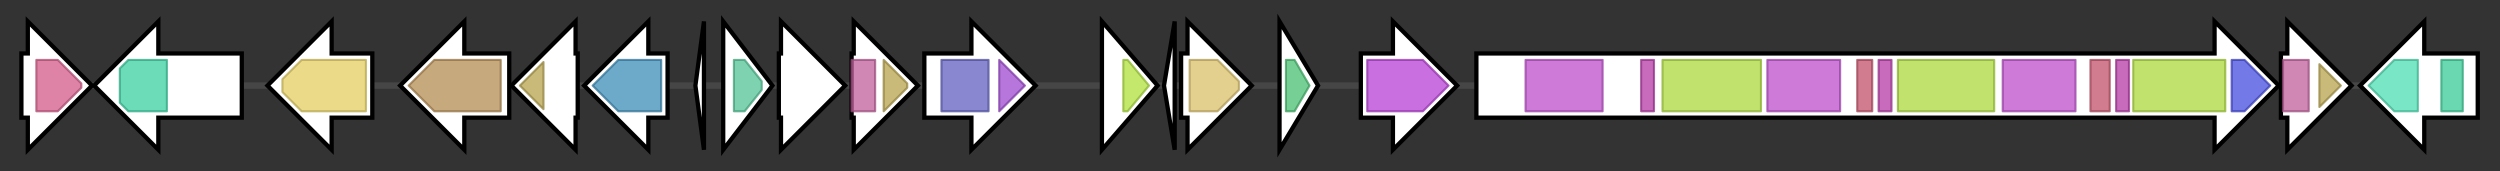 <svg version="1.1" baseProfile="full" xmlns="http://www.w3.org/2000/svg" width="1168.4" height="80">
	<rect width="100%" height="100%" fill="#333333" stroke="none"/>
	<g>
		<line x1="10" y1="40.0" x2="1158.4" y2="40.0" style="stroke:rgb(70,70,70); stroke-width:3 "/>
		<g>
			<title> (SSCG_00130)
beta-lactamase</title>
			<polygon class=" (SSCG_00130)
beta-lactamase" points="10,25 13,25 13,10 43,40 13,70 13,55 10,55" fill="rgb(255,255,255)" fill-opacity="1.0" stroke="rgb(0,0,0)" stroke-width="2"  />
			<g>
				<title>Beta-lactamase2 (PF13354)
"Beta-lactamase enzyme family"</title>
				<polygon class="PF13354" points="17,28 27,28 38,39 38,41 27,52 17,52" stroke-linejoin="round" width="21" height="24" fill="rgb(210,90,135)" stroke="rgb(168,72,108)" stroke-width="1" opacity="0.75" />
			</g>
		</g>
		<g>
			<title> (SSCG_00131)
D-alanyl-D-alanine carboxypeptidase</title>
			<polygon class=" (SSCG_00131)
D-alanyl-D-alanine carboxypeptidase" points="113,25 74,25 74,10 44,40 74,70 74,55 113,55" fill="rgb(255,255,255)" fill-opacity="1.0" stroke="rgb(0,0,0)" stroke-width="2"  />
			<g>
				<title>Peptidase_S11 (PF00768)
"D-alanyl-D-alanine carboxypeptidase"</title>
				<polygon class="PF00768" points="56,32 60,28 78,28 78,52 60,52 56,48" stroke-linejoin="round" width="22" height="24" fill="rgb(58,207,160)" stroke="rgb(46,165,128)" stroke-width="1" opacity="0.75" />
			</g>
		</g>
		<g>
			<title> (SSCG_00132)
cephamycin export protein cmcT</title>
			<polygon class=" (SSCG_00132)
cephamycin export protein cmcT" points="174,25 155,25 155,10 125,40 155,70 155,55 174,55" fill="rgb(255,255,255)" fill-opacity="1.0" stroke="rgb(0,0,0)" stroke-width="2"  />
			<g>
				<title>MFS_1 (PF07690)
"Major Facilitator Superfamily"</title>
				<polygon class="PF07690" points="132,37 141,28 171,28 171,52 141,52 132,43" stroke-linejoin="round" width="39" height="24" fill="rgb(228,207,98)" stroke="rgb(182,165,78)" stroke-width="1" opacity="0.75" />
			</g>
		</g>
		<g>
			<title> (SSCG_00133)
aldehyde dehydrogenase</title>
			<polygon class=" (SSCG_00133)
aldehyde dehydrogenase" points="238,25 217,25 217,10 187,40 217,70 217,55 238,55" fill="rgb(255,255,255)" fill-opacity="1.0" stroke="rgb(0,0,0)" stroke-width="2"  />
			<g>
				<title>Aldedh (PF00171)
"Aldehyde dehydrogenase family"</title>
				<polygon class="PF00171" points="191,40 203,28 234,28 234,52 203,52" stroke-linejoin="round" width="46" height="24" fill="rgb(180,140,83)" stroke="rgb(144,112,66)" stroke-width="1" opacity="0.75" />
			</g>
		</g>
		<g>
			<title> (SSCG_00134)
deacetoxycephalosporin C synthetase</title>
			<polygon class=" (SSCG_00134)
deacetoxycephalosporin C synthetase" points="270,25 269,25 269,10 239,40 269,70 269,55 270,55" fill="rgb(255,255,255)" fill-opacity="1.0" stroke="rgb(0,0,0)" stroke-width="2"  />
			<g>
				<title>2OG-FeII_Oxy (PF03171)
"2OG-Fe(II) oxygenase superfamily"</title>
				<polygon class="PF03171" points="243,40 254,29 254,51 243,40" stroke-linejoin="round" width="11" height="24" fill="rgb(182,163,77)" stroke="rgb(145,130,61)" stroke-width="1" opacity="0.75" />
			</g>
		</g>
		<g>
			<title> (SSCG_00135)
isopenicillin N epimerase</title>
			<polygon class=" (SSCG_00135)
isopenicillin N epimerase" points="312,25 303,25 303,10 273,40 303,70 303,55 312,55" fill="rgb(255,255,255)" fill-opacity="1.0" stroke="rgb(0,0,0)" stroke-width="2"  />
			<g>
				<title>Aminotran_5 (PF00266)
"Aminotransferase class-V"</title>
				<polygon class="PF00266" points="277,40 289,28 309,28 309,52 289,52" stroke-linejoin="round" width="35" height="24" fill="rgb(61,141,184)" stroke="rgb(48,112,147)" stroke-width="1" opacity="0.75" />
			</g>
		</g>
		<g>
			<title> (SSCG_00136)
hypothetical protein</title>
			<polygon class=" (SSCG_00136)
hypothetical protein" points="325,40 329,10 329,70" fill="rgb(255,255,255)" fill-opacity="1.0" stroke="rgb(0,0,0)" stroke-width="2"  />
		</g>
		<g>
			<title> (SSCG_00137)
conserved hypothetical protein</title>
			<polygon class=" (SSCG_00137)
conserved hypothetical protein" points="338,10 361,40 338,70" fill="rgb(255,255,255)" fill-opacity="1.0" stroke="rgb(0,0,0)" stroke-width="2"  />
			<g>
				<title>RMNT_CmcI (PF04989)
"Rhamnosyl O-methyltransferase/CmcI"</title>
				<polygon class="PF04989" points="343,28 348,28 356,38 356,42 348,52 343,52" stroke-linejoin="round" width="13" height="24" fill="rgb(83,195,150)" stroke="rgb(66,156,120)" stroke-width="1" opacity="0.75" />
			</g>
		</g>
		<g>
			<title> (SSCG_00138)
7-alpha-cephem-methoxylase P8 chain</title>
			<polygon class=" (SSCG_00138)
7-alpha-cephem-methoxylase P8 chain" points="364,25 365,25 365,10 395,40 365,70 365,55 364,55" fill="rgb(255,255,255)" fill-opacity="1.0" stroke="rgb(0,0,0)" stroke-width="2"  />
		</g>
		<g>
			<title> (SSCG_00139)
deacetoxycephalosporin C hydroxylase</title>
			<polygon class=" (SSCG_00139)
deacetoxycephalosporin C hydroxylase" points="398,25 399,25 399,10 429,40 399,70 399,55 398,55" fill="rgb(255,255,255)" fill-opacity="1.0" stroke="rgb(0,0,0)" stroke-width="2"  />
			<g>
				<title>DIOX_N (PF14226)
"non-haem dioxygenase in morphine synthesis N-terminal"</title>
				<rect class="PF14226" x="398" y="28" stroke-linejoin="round" width="11" height="24" fill="rgb(193,95,155)" stroke="rgb(154,76,124)" stroke-width="1" opacity="0.75" />
			</g>
			<g>
				<title>2OG-FeII_Oxy (PF03171)
"2OG-Fe(II) oxygenase superfamily"</title>
				<polygon class="PF03171" points="413,28 413,28 424,39 424,41 413,52 413,52" stroke-linejoin="round" width="11" height="24" fill="rgb(182,163,77)" stroke="rgb(145,130,61)" stroke-width="1" opacity="0.75" />
			</g>
		</g>
		<g>
			<title> (SSCG_00140)
3'-hydroxymethylcephem-O-carbamoyltransferase</title>
			<polygon class=" (SSCG_00140)
3'-hydroxymethylcephem-O-carbamoyltransferase" points="432,25 454,25 454,10 484,40 454,70 454,55 432,55" fill="rgb(255,255,255)" fill-opacity="1.0" stroke="rgb(0,0,0)" stroke-width="2"  />
			<g>
				<title>Carbam_trans_N (PF02543)
"Carbamoyltransferase N-terminus"</title>
				<rect class="PF02543" x="440" y="28" stroke-linejoin="round" width="22" height="24" fill="rgb(97,95,191)" stroke="rgb(77,76,152)" stroke-width="1" opacity="0.75" />
			</g>
			<g>
				<title>Carbam_trans_C (PF16861)
"Carbamoyltransferase C-terminus"</title>
				<polygon class="PF16861" points="467,28 467,28 479,40 467,52 467,52" stroke-linejoin="round" width="16" height="24" fill="rgb(158,73,206)" stroke="rgb(126,58,164)" stroke-width="1" opacity="0.75" />
			</g>
		</g>
		<g>
			<title> (SSCG_00141)
positive regulator</title>
			<polygon class=" (SSCG_00141)
positive regulator" points="515,10 541,40 515,70" fill="rgb(255,255,255)" fill-opacity="1.0" stroke="rgb(0,0,0)" stroke-width="2"  />
			<g>
				<title>BTAD (PF03704)
"Bacterial transcriptional activator domain"</title>
				<polygon class="PF03704" points="525,28 527,28 537,40 527,52 525,52" stroke-linejoin="round" width="14" height="24" fill="rgb(174,224,58)" stroke="rgb(139,179,46)" stroke-width="1" opacity="0.75" />
			</g>
		</g>
		<g>
			<title> (SSCG_00142)
hypothetical protein</title>
			<polygon class=" (SSCG_00142)
hypothetical protein" points="544,40 549,10 549,70" fill="rgb(255,255,255)" fill-opacity="1.0" stroke="rgb(0,0,0)" stroke-width="2"  />
		</g>
		<g>
			<title> (SSCG_00143)
secreted protein</title>
			<polygon class=" (SSCG_00143)
secreted protein" points="552,25 555,25 555,10 585,40 555,70 555,55 552,55" fill="rgb(255,255,255)" fill-opacity="1.0" stroke="rgb(0,0,0)" stroke-width="2"  />
			<g>
				<title>Lactamase_B_3 (PF13483)
"Beta-lactamase superfamily domain"</title>
				<polygon class="PF13483" points="556,28 569,28 579,38 579,42 569,52 556,52" stroke-linejoin="round" width="23" height="24" fill="rgb(217,192,106)" stroke="rgb(173,153,84)" stroke-width="1" opacity="0.75" />
			</g>
		</g>
		<g>
			<title> (SSCG_00144)
BLP</title>
			<polygon class=" (SSCG_00144)
BLP" points="598,10 616,40 598,70" fill="rgb(255,255,255)" fill-opacity="1.0" stroke="rgb(0,0,0)" stroke-width="2"  />
			<g>
				<title>BLIP (PF07467)
"Beta-lactamase inhibitor (BLIP)"</title>
				<polygon class="PF07467" points="601,28 605,28 612,40 605,52 601,52" stroke-linejoin="round" width="12" height="24" fill="rgb(72,191,112)" stroke="rgb(57,152,89)" stroke-width="1" opacity="0.75" />
			</g>
		</g>
		<g>
			<title> (SSCG_00145)
L-lysine-epsilon aminotransferase</title>
			<polygon class=" (SSCG_00145)
L-lysine-epsilon aminotransferase" points="636,25 651,25 651,10 681,40 651,70 651,55 636,55" fill="rgb(255,255,255)" fill-opacity="1.0" stroke="rgb(0,0,0)" stroke-width="2"  />
			<g>
				<title>Aminotran_3 (PF00202)
"Aminotransferase class-III"</title>
				<polygon class="PF00202" points="639,28 665,28 677,40 665,52 639,52" stroke-linejoin="round" width="41" height="24" fill="rgb(182,63,213)" stroke="rgb(145,50,170)" stroke-width="1" opacity="0.75" />
			</g>
		</g>
		<g>
			<title> (SSCG_00146)
N-(5-amino-5-carboxypentanoyl)-L-cysteinyl-D- valine synthase</title>
			<polygon class=" (SSCG_00146)
N-(5-amino-5-carboxypentanoyl)-L-cysteinyl-D- valine synthase" points="690,25 1035,25 1035,10 1065,40 1035,70 1035,55 690,55" fill="rgb(255,255,255)" fill-opacity="1.0" stroke="rgb(0,0,0)" stroke-width="2"  />
			<g>
				<title>AMP-binding (PF00501)
"AMP-binding enzyme"</title>
				<rect class="PF00501" x="713" y="28" stroke-linejoin="round" width="36" height="24" fill="rgb(189,78,204)" stroke="rgb(151,62,163)" stroke-width="1" opacity="0.75" />
			</g>
			<g>
				<title>PP-binding (PF00550)
"Phosphopantetheine attachment site"</title>
				<rect class="PF00550" x="767" y="28" stroke-linejoin="round" width="6" height="24" fill="rgb(181,58,166)" stroke="rgb(144,46,132)" stroke-width="1" opacity="0.75" />
			</g>
			<g>
				<title>Condensation (PF00668)
"Condensation domain"</title>
				<rect class="PF00668" x="777" y="28" stroke-linejoin="round" width="46" height="24" fill="rgb(172,217,60)" stroke="rgb(137,173,47)" stroke-width="1" opacity="0.75" />
			</g>
			<g>
				<title>AMP-binding (PF00501)
"AMP-binding enzyme"</title>
				<rect class="PF00501" x="826" y="28" stroke-linejoin="round" width="34" height="24" fill="rgb(189,78,204)" stroke="rgb(151,62,163)" stroke-width="1" opacity="0.75" />
			</g>
			<g>
				<title>AMP-binding_C (PF13193)
"AMP-binding enzyme C-terminal domain"</title>
				<rect class="PF13193" x="868" y="28" stroke-linejoin="round" width="7" height="24" fill="rgb(195,82,106)" stroke="rgb(156,65,84)" stroke-width="1" opacity="0.75" />
			</g>
			<g>
				<title>PP-binding (PF00550)
"Phosphopantetheine attachment site"</title>
				<rect class="PF00550" x="878" y="28" stroke-linejoin="round" width="6" height="24" fill="rgb(181,58,166)" stroke="rgb(144,46,132)" stroke-width="1" opacity="0.75" />
			</g>
			<g>
				<title>Condensation (PF00668)
"Condensation domain"</title>
				<rect class="PF00668" x="887" y="28" stroke-linejoin="round" width="45" height="24" fill="rgb(172,217,60)" stroke="rgb(137,173,47)" stroke-width="1" opacity="0.75" />
			</g>
			<g>
				<title>AMP-binding (PF00501)
"AMP-binding enzyme"</title>
				<rect class="PF00501" x="936" y="28" stroke-linejoin="round" width="34" height="24" fill="rgb(189,78,204)" stroke="rgb(151,62,163)" stroke-width="1" opacity="0.75" />
			</g>
			<g>
				<title>AMP-binding_C (PF13193)
"AMP-binding enzyme C-terminal domain"</title>
				<rect class="PF13193" x="977" y="28" stroke-linejoin="round" width="9" height="24" fill="rgb(195,82,106)" stroke="rgb(156,65,84)" stroke-width="1" opacity="0.75" />
			</g>
			<g>
				<title>PP-binding (PF00550)
"Phosphopantetheine attachment site"</title>
				<rect class="PF00550" x="989" y="28" stroke-linejoin="round" width="6" height="24" fill="rgb(181,58,166)" stroke="rgb(144,46,132)" stroke-width="1" opacity="0.75" />
			</g>
			<g>
				<title>Condensation (PF00668)
"Condensation domain"</title>
				<rect class="PF00668" x="997" y="28" stroke-linejoin="round" width="43" height="24" fill="rgb(172,217,60)" stroke="rgb(137,173,47)" stroke-width="1" opacity="0.75" />
			</g>
			<g>
				<title>Thioesterase (PF00975)
"Thioesterase domain"</title>
				<polygon class="PF00975" points="1043,28 1049,28 1061,40 1049,52 1043,52" stroke-linejoin="round" width="20" height="24" fill="rgb(69,76,223)" stroke="rgb(55,60,178)" stroke-width="1" opacity="0.75" />
			</g>
		</g>
		<g>
			<title> (SSCG_00147)
isopenicillin N synthetase</title>
			<polygon class=" (SSCG_00147)
isopenicillin N synthetase" points="1066,25 1069,25 1069,10 1099,40 1069,70 1069,55 1066,55" fill="rgb(255,255,255)" fill-opacity="1.0" stroke="rgb(0,0,0)" stroke-width="2"  />
			<g>
				<title>DIOX_N (PF14226)
"non-haem dioxygenase in morphine synthesis N-terminal"</title>
				<rect class="PF14226" x="1067" y="28" stroke-linejoin="round" width="12" height="24" fill="rgb(193,95,155)" stroke="rgb(154,76,124)" stroke-width="1" opacity="0.75" />
			</g>
			<g>
				<title>2OG-FeII_Oxy (PF03171)
"2OG-Fe(II) oxygenase superfamily"</title>
				<polygon class="PF03171" points="1084,30 1094,40 1094,40 1084,50" stroke-linejoin="round" width="10" height="24" fill="rgb(182,163,77)" stroke="rgb(145,130,61)" stroke-width="1" opacity="0.75" />
			</g>
		</g>
		<g>
			<title> (SSCG_00148)
secreted penicillin binding protein</title>
			<polygon class=" (SSCG_00148)
secreted penicillin binding protein" points="1158,25 1133,25 1133,10 1103,40 1133,70 1133,55 1158,55" fill="rgb(255,255,255)" fill-opacity="1.0" stroke="rgb(0,0,0)" stroke-width="2"  />
			<g>
				<title>Transpeptidase (PF00905)
"Penicillin binding protein transpeptidase domain"</title>
				<polygon class="PF00905" points="1107,40 1119,28 1130,28 1130,52 1119,52" stroke-linejoin="round" width="27" height="24" fill="rgb(76,221,178)" stroke="rgb(60,176,142)" stroke-width="1" opacity="0.75" />
			</g>
			<g>
				<title>MecA_N (PF05223)
"NTF2-like N-terminal transpeptidase domain"</title>
				<rect class="PF05223" x="1141" y="28" stroke-linejoin="round" width="10" height="24" fill="rgb(57,204,151)" stroke="rgb(45,163,120)" stroke-width="1" opacity="0.75" />
			</g>
		</g>
	</g>
</svg>
